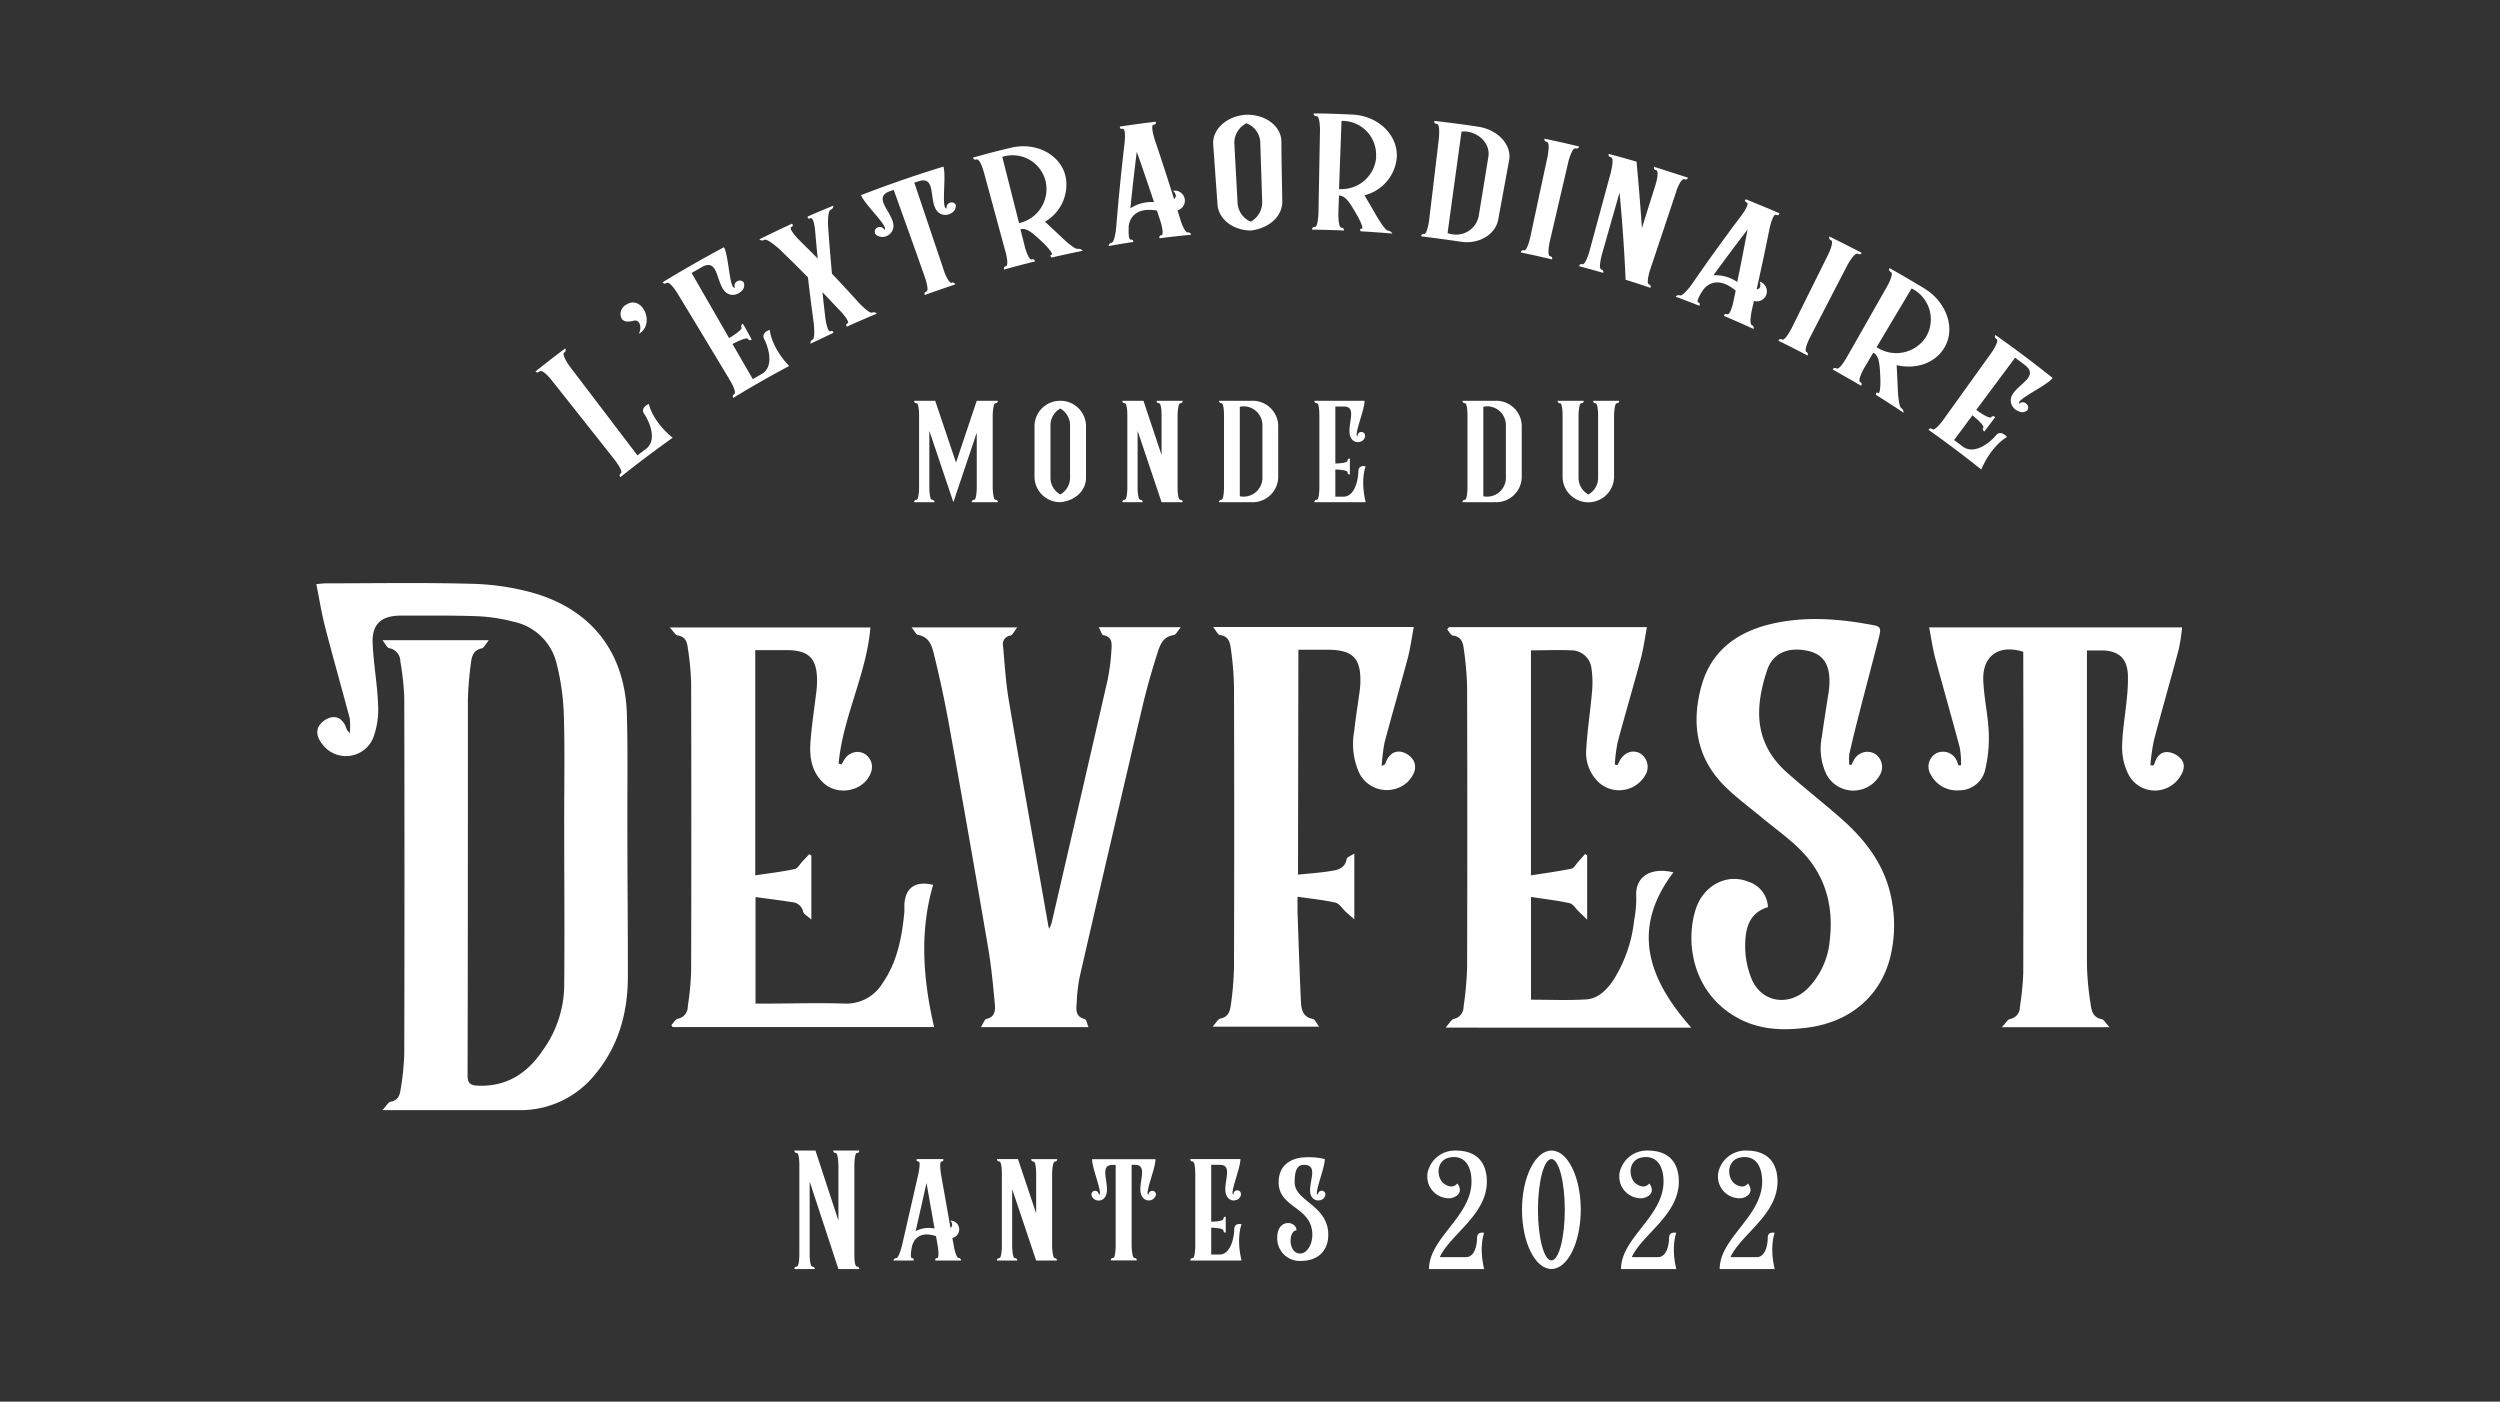 <svg id="Camada_2" data-name="Camada 2" xmlns="http://www.w3.org/2000/svg" style="fill: #fff" viewBox="0 0 460.84 258.38" code="WATERMARK"><rect x="0" y="0" width="460.84" height="258.38" fill="#333333" stroke="none"/><path d="M64.47,135.18a12.91,12.91,0,0,0,0-2.76c-1.49-5.63-3.09-11.22-4.54-16.85-.66-2.54-1.06-5.14-1.62-7.9.79-.06,1.26-.14,1.73-.14,8.92,0,17.85-.16,26.76.08a46.34,46.34,0,0,1,11.37,1.65c11,3.12,17.08,11.13,17.39,22.51.19,7.15.06,14.3.09,21.44,0,8.91.1,17.82.09,26.73,0,6.67-1.68,12.84-6,18.06a17.65,17.65,0,0,1-14,6.64c-7.71,0-15.42,0-23.13,0H70.49c.73-.77,1.08-1.48,1.54-1.56,1.35-.24,1.67-1.22,1.82-2.25a48.17,48.17,0,0,0,.67-6.54q.08-32.84,0-65.65a49.14,49.14,0,0,0-.72-6.71,2.48,2.48,0,0,0-2.06-2.45c-.39-.06-.67-.76-1.24-1.47H90.11c-.58.7-.87,1.41-1.29,1.5-1.54.31-1.86,1.45-2,2.66a61.09,61.09,0,0,0-.57,6.73c0,23.09,0,46.19-.06,69.28,0,1.46.46,1.89,1.85,1.95,5.35.23,9.18-2.29,12-6.5A20.78,20.78,0,0,0,104,182.07c.1-10.39,0-20.78,0-31.18,0-6.43.13-12.87-.07-19.29a44.57,44.57,0,0,0-1.32-9.26,10.34,10.34,0,0,0-8-7.75,31.39,31.39,0,0,0-6.67-1c-4.68-.17-9.37-.1-14.05-.11-3.57,0-5.34,1.52-5.2,5.07.15,3.78.87,7.54,1,11.32a14.93,14.93,0,0,1-.88,6.1,5.42,5.42,0,0,1-9.33,1.29c-.87-1.05-1.37-2.31-.64-3.49a3.72,3.72,0,0,1,2.29-1.55c1.43-.22,2.31.78,2.75,2.12C63.91,134.52,64.05,134.63,64.47,135.18Z"/><path d="M172.19,189.33H124l-.25-.37c.4-.41.75-1.08,1.22-1.18a2.22,2.22,0,0,0,1.81-2.25,52.78,52.78,0,0,0,.62-6.38q.07-26.73,0-53.45a52.8,52.8,0,0,0-.63-6.38c-.14-1.07-.52-2-1.86-2.19-.43-.07-.76-.74-1.46-1.47h37c-.73,8.68-5.09,16.51-5.86,25.1l.53.16c.2-.35.38-.71.6-1a2.75,2.75,0,0,1,3.46-1.07,2.82,2.82,0,0,1,1.39,3.48c-1.14,3.42-6,4.56-8.76,2-2.22-2.06-2.63-4.79-2.41-7.58.24-3.18.74-6.33,1.11-9.49a15.69,15.69,0,0,0,.1-1.81c0-4.05-1.48-5.58-5.54-5.61h-5.85v41.52c2.54-.39,4.93-.66,7.27-1.16.58-.12,1-1,1.5-1.49l1.18-1.25.39.24v11.8c-.71-.64-1.4-1-1.5-1.41a2.22,2.22,0,0,0-2.1-1.79c-2.15-.36-4.33-.61-6.69-.94V185h1.73c4.9,0,9.81-.17,14.71,0a7.81,7.81,0,0,0,7-3.8c2.72-3.94,3.55-8.46,4-13.1,0-.43,0-.88,0-1.32.16-3.12,2-4.46,5.3-3.67C169.48,171.76,170.15,180.49,172.19,189.33Z"/><path d="M267.11,115.6h36.48c-.39,2.06-.64,4-1.14,5.87-1.38,5.14-2.9,10.25-4.27,15.4a28.83,28.83,0,0,0-.51,4.07l.51.09c.11-.22.21-.45.32-.67.83-1.63,2.41-2.25,3.81-1.5a2.93,2.93,0,0,1,1,4,5.58,5.58,0,0,1-8.37,1.56,7.43,7.43,0,0,1-2.54-6.21c.19-3.55.76-7.08,1.06-10.64a18.07,18.07,0,0,0-.1-4.41,3.75,3.75,0,0,0-3.79-3.28c-2.41-.11-4.83,0-7.36,0v41.48c2.55-.4,5-.73,7.47-1.23.49-.11.86-.86,1.28-1.32s.82-.92,1.23-1.39l.38.25v11.85L291,168c-.56-.53-1-1.38-1.69-1.52-2.29-.5-4.62-.76-7.09-1.14v18.94c3.43,0,6.79.15,10.13-.05,2.23-.13,3.77-1.71,5-3.48a25.64,25.64,0,0,0,3.88-11.1,21.34,21.34,0,0,0,.39-4.27c-.29-4.13,3.08-5.51,6.85-4.57-7.92,10.45-4.63,19.69,3.29,28.62H266.46c.71-.77,1.06-1.5,1.54-1.61a2.25,2.25,0,0,0,1.79-2.27,60.54,60.54,0,0,0,.65-7.21q.07-25.83,0-51.64a57.65,57.65,0,0,0-.61-7.06c-.14-1.12-.41-2.28-2-2.48-.4-.05-.72-.75-1.07-1.16Z"/><path d="M341.29,141c.12-.24.23-.47.36-.7a2.81,2.81,0,0,1,3.71-1.48,2.87,2.87,0,0,1,1.19,4,5.6,5.6,0,0,1-9.89-.12,11,11,0,0,1-.82-6.92c.38-2.78.84-5.54,1.26-8.31a14.53,14.53,0,0,0,.13-1.48c.12-3.47-1.13-5.37-3.92-6-3.63-.8-6.5.34-7.57,3.56-2.51,7.53-2.13,13.77,3.82,19,3.14,2.77,6.42,5.36,9.58,8.11,4.84,4.21,8.59,9.12,9.64,15.68a24.59,24.59,0,0,1-.35,10.14c-1.85,7.31-7.6,12.09-15.67,13-4.17.49-8.24.35-12.08-1.64-8.77-4.55-10.08-14.22-8.07-20.31,1.44-4.37,5.76-6.59,9.66-5a5.15,5.15,0,0,1,3.63,4.69c-3.54,1.06-4.16,4-4.2,6.94a16,16,0,0,0,1.22,6.38c1.84,4.24,6.73,5,10.12,1.85a14.35,14.35,0,0,0,4.25-9.08c.79-6.69-1-12.55-6-17.22-2.12-2-4.5-3.7-6.74-5.56s-4.7-3.66-6.78-5.77c-5.13-5.22-6-11.59-4.12-18.36,1.81-6.47,6.61-9.93,12.93-11.4s12.69-.93,19,.29c1.31.25,1,1.1.86,1.86-1.19,4.69-2.43,9.35-3.63,14-.67,2.6-1.32,5.21-1.91,7.83a8.72,8.72,0,0,0,0,2Z"/><path d="M361.49,141.05a16.75,16.75,0,0,0-.24-3.26c-1.46-5.51-3.05-11-4.53-16.51-.47-1.79-.72-3.63-1.11-5.63h46.63a36.48,36.48,0,0,1-.61,4c-1.49,5.62-3.11,11.21-4.59,16.84a36.1,36.1,0,0,0-.64,4.55l.5.08c.08-.1.21-.2.24-.32.35-1.31,1.19-2.27,2.53-2.16a3.78,3.78,0,0,1,2.42,1.32c.84,1.06.41,2.3-.33,3.36a5.48,5.48,0,0,1-9.43-.61,11,11,0,0,1-1.15-5c.05-3,.58-5.89.86-8.85a32.86,32.86,0,0,0,.21-4.43c-.12-3-1.62-4.41-4.55-4.53-.93,0-1.87,0-3,0v1.84c0,18.75,0,37.5,0,56.25a53.77,53.77,0,0,0,.72,7.37c.15,1.11.51,2.24,2,2.51.42.07.73.73,1.44,1.48H369c.72-.74,1.06-1.41,1.53-1.51a2.23,2.23,0,0,0,1.81-2.24,52.19,52.19,0,0,0,.62-6.22q.06-29.12,0-58.23c0-.32,0-.65,0-1-4.43-1.41-7.53.7-7.37,5.21.11,3.17.85,6.33,1,9.5a25.38,25.38,0,0,1-.71,7.28,4.87,4.87,0,0,1-4.71,3.54,5.38,5.38,0,0,1-5.22-2.83,2.8,2.8,0,0,1,1-4,2.77,2.77,0,0,1,3.81,1.52,6.28,6.28,0,0,1,.25.73Z"/><path d="M200.65,189.34H180.81c.46-.7.68-1.44,1-1.51,1.58-.33,1.69-1.55,1.58-2.67-.32-3.49-.65-7-1.24-10.45q-3.49-20.46-7.17-40.9-1.17-6.48-2.74-12.88c-.39-1.63-.8-3.5-3-3.89-.38-.07-.65-.72-1.21-1.39h19.48c-.56.71-.84,1.41-1.25,1.51a1.6,1.6,0,0,0-1.36,1.94c.3,3.38.51,6.79,1.08,10.13,2.34,13.75,4.81,27.48,7.23,41.22,0,.16.07.31.19.78a7.87,7.87,0,0,0,.46-1.14q5.19-22.4,10.32-44.79a38.1,38.1,0,0,0,.7-5.55c.08-1.12.17-2.37-1.49-2.66-.3-.06-.48-.81-.84-1.47h15.13c-.59.66-.92,1.4-1.35,1.46-1.85.25-2.44,1.68-2.88,3-1.06,3.34-2.05,6.72-2.85,10.14q-5.84,24.85-11.55,49.74a29.94,29.94,0,0,0-.57,4.74c-.08,1.27-.36,2.7,1.51,3.15C200.28,188,200.39,188.74,200.65,189.34Z"/><path d="M239.27,161.23c2-.21,3.91-.34,5.75-.62,1.4-.21,2.88-.4,3.22-2.27.06-.35.78-.58,1.41-1v12.14c-.7-.63-1.14-1-1.56-1.39-.64-.58-1.18-1.53-1.91-1.7-2.22-.51-4.51-.72-7-1.09,0,1.14,0,1.95,0,2.75.2,5.6.37,11.19.64,16.78.07,1.39.45,2.71,2.21,3,.36.08.61.74,1.13,1.42H223.53c.65-.72,1-1.41,1.42-1.49,1.47-.28,1.8-1.37,1.94-2.52a57,57,0,0,0,.58-6.89q.08-25.89,0-51.79a57,57,0,0,0-.57-6.89c-.14-1.18-.41-2.4-2-2.61-.39,0-.69-.77-1.29-1.48h37c-.38,2-.62,3.91-1.11,5.74-1.38,5.19-2.9,10.36-4.28,15.56a33.18,33.18,0,0,0-.52,4.33c.52-.29.6-.31.62-.34.49-1.42,1.37-2.56,3-2.28a3.51,3.51,0,0,1,2.24,1.6c.73,1.42,0,2.77-1,3.87a5.66,5.66,0,0,1-9.1-1.79,13,13,0,0,1-.84-7.43c.27-2.45.67-4.89,1-7.34.06-.49.12-1,.14-1.47.17-4.69-1.35-6.26-6.07-6.26h-5.35Z"/><path d="M124,80.7q-4.91,3.47-9.64,7.26a.45.45,0,0,1,.1-.72c.47-.37-1-2.25-1.1-2.41q-5.85-7.41-11.72-14.8c-.12-.16-1.62-2-2.15-1.57s-.77,0-.77,0q2.7-2.16,5.44-4.22s.37.34-.16.75,1,2.52,1,2.52L117.5,83.94l1.62-1.22c2.24-1.79.28-5.49-.34-6.37-.86-1.19.82-1.9.82-1.89S120.16,77.54,124,80.7Z"/><path d="M117,59.08c-.73.16-1.85.48-2.41-.35a1.93,1.93,0,0,1,.8-2.54c3-2,5.51,3.56,2.37,5.35C118.38,60.26,117.89,59,117,59.08Z"/><path d="M145.46,67.47q-5.21,2.77-10.28,5.87a.45.45,0,0,1,.18-.7c.5-.3-.69-2.35-.79-2.52Q129.7,62,124.83,54c-.11-.17-1.36-2.18-1.93-1.84s-.75-.13-.75-.13q5.58-3.4,11.31-6.46c.76,1.44.93,5.75,1.55,7.12a.47.47,0,0,0,.46.35l0-.05a.9.9,0,0,1,.46-1.16.88.88,0,0,1,1.18.27,1.42,1.42,0,0,1-.42,1.55,2.28,2.28,0,0,1-1.88.69c-3.09-.46-1.84-7-5.32-5.17l-2,1.15,6.91,12c.33-.2,2.53-1.52,2.29-1.95a.48.48,0,0,1,.27-.69l1.62,2.91s-.46.34-.7-.1-2.52.73-2.85.93l3.74,6.47,1.72-1c2.41-1.46.92-5.38.41-6.32-.7-1.29,1-1.77,1-1.76S142.06,63.84,145.46,67.47Z"/><path d="M152.65,41.7c.2,2.93.44,5.84.71,8.75q2.55,2.69,5,5.41c.14.13,1.89,2,2.42,1.76a.73.73,0,0,1,.84.2c-1.84.76-3.66,1.56-5.48,2.38a.32.32,0,0,1,.09-.59c.54-.25-1.22-2.2-1.29-2.24q-1.65-1.75-3.33-3.5c.17,1.6.35,3.19.54,4.79,0,.17.4,2.65.93,2.4s.54.3.54.3q-2.11,1-4.21,2a.65.65,0,0,1,.37-.74c.55-.27.22-2.89.23-3-.39-2.82-.75-5.66-1.08-8.5-1.77-1.8-3.58-3.58-5.4-5.34-.06,0-2.06-1.85-2.64-1.57a.73.73,0,0,1-.91-.1c2-1,4-1.94,6-2.87,0,0,.46.34-.12.61s1.2,2.13,1.29,2.23c1.2,1.19,2.4,2.38,3.58,3.58-.17-1.66-.32-3.32-.46-5,0-.07-.23-2.7-.86-2.43s-.53-.31-.53-.31c1.57-.7,3.15-1.37,4.73-2a.72.72,0,0,1-.51.75C152.52,39,152.63,41.56,152.65,41.7Z"/><path d="M176.19,37.77a1.55,1.55,0,0,1-.68,1.43,2.09,2.09,0,0,1-1.93.3c-2.88-1.07-.51-7.24-4.17-6.11l-.87.28L174,49.89c0,.13.89,2.42,1.43,2.23a.45.45,0,0,1,.64.32c-1.87.62-3.74,1.26-5.6,1.94a.44.44,0,0,1,.31-.64c.54-.2-.22-2.44-.29-2.63Q167.63,43,164.74,35l-.82.29c-3.59,1.39,2.07,4.78.49,7.39a2.09,2.09,0,0,1-1.69,1c-.5,0-1.24-.2-1.43-.7a.85.85,0,0,1,.54-1.07.89.89,0,0,1,1.16.42s0,0,0,.08a.46.46,0,0,0,.07-.6c-.63-1.37-3.74-4.32-4.34-5.84q7.52-2.91,15.19-5.26c.47,1.57-.15,5.81.21,7.27a.47.47,0,0,0,.38.44l0-.06a.88.88,0,0,1,.65-1A.84.84,0,0,1,176.19,37.77Z"/><path d="M199.58,46.23c-1.91.39-3.81.8-5.72,1.24,0,0-.5-.4,0-.52s-1.5-2.16-1.64-2.26c-2-1.89-3-2.72-4.12-2.43.28,1.08.55,2.16.82,3.24,0,.13.7,2.47,1.26,2.33a.44.44,0,0,1,.61.36q-2.87.7-5.7,1.5a.44.44,0,0,1,.35-.62c.55-.15,0-2.44-.09-2.64l-4-14.74c-.05-.19-.71-2.46-1.32-2.3s-.68-.33-.68-.33q3.46-1,6.94-1.81c4.82-1.18,9.38,1.37,10.18,5.49a7.91,7.91,0,0,1-3.84,8.13c1.08,1,2.15,2,3.2,3,0,0,2.24,2.15,2.83,2A1,1,0,0,1,199.58,46.23Zm-6.82-12.74a6.26,6.26,0,0,0-7.67-4.67,1.31,1.31,0,0,0-.33.12l3.09,12.19.32-.08A6.43,6.43,0,0,0,192.76,33.49Z"/><path d="M219.56,43.27c-1.94.19-3.87.4-5.8.65a.36.36,0,0,1,.33-.55c.57-.07-.12-2.44-.17-2.56l-.66-2c-4.26-.72-5.09,1.8-5.2,2.92,0,.51-.12,2.52.38,2.44s.47.44.47.44c-1.52.22-3,.47-4.53.74a.59.59,0,0,1,.52-.6c.59-.11.83-2.61.85-2.75q.63-7.85,1.56-15.7c0-.14.29-2.64-.38-2.55s-.46-.43-.46-.43q3.27-.49,6.55-.88s.26.48-.37.55.15,2.5.15,2.57q1.88,5.55,3.62,11.13c.83-.66-.2-1.52-.2-1.52a1.85,1.85,0,0,1,.84,3.6c.17.54.33,1.08.5,1.63,0,.06.78,2.5,1.38,2.44A.55.55,0,0,1,219.56,43.27Zm-6.83-6q-1.54-4.66-3.18-9.3-.66,5.22-1.18,10.44A6.9,6.9,0,0,1,212.73,37.26Z"/><path d="M236.21,26.09c0,3.69.11,7.38.16,11.07,0,2.87-2.6,4.93-5.75,5.33-3.21,0-6-2-6.19-4.82-.27-3.68-.53-7.37-.79-11-.22-2.82,2.49-5.31,6.1-5.52h0C233.32,21.08,236.19,23.29,236.21,26.09Zm-3.9.08a3.93,3.93,0,0,0-2.54-3.44,4,4,0,0,0-2.24,3.65l.6,11.06a4,4,0,0,0,2.42,3.42,4.07,4.07,0,0,0,2.12-3.62Z"/><path d="M256.65,43.06q-2.91-.26-5.81-.42s-.37-.52.17-.49-.83-2.49-.94-2.62c-1.37-2.38-2.07-3.44-3.25-3.49l-.12,3.34c0,.13,0,2.56.55,2.59a.44.44,0,0,1,.48.52c-1.95-.08-3.91-.14-5.86-.16a.45.45,0,0,1,.51-.5c.57,0,.65-2.35.66-2.55q.14-7.65.28-15.28c0-.2,0-2.57-.62-2.58s-.55-.51-.55-.51c2.37,0,4.75.1,7.12.21,4.92.22,8.58,3.94,8.19,8.12A7.91,7.91,0,0,1,251.52,36c.75,1.25,1.49,2.52,2.21,3.78,0,0,1.54,2.69,2.14,2.74A1,1,0,0,1,256.65,43.06Zm-3-14.14a6.22,6.22,0,0,0-6-6.63,1.09,1.09,0,0,0-.36,0q-.23,6.29-.46,12.57h.34A6.41,6.41,0,0,0,253.69,28.92Z"/><path d="M278.18,29.57l-2,10.89c-.53,2.82-3.59,4.6-6.87,4.1-2.44-.36-4.89-.69-7.34-1,0,0,0-.5.55-.44s.9-2.34.91-2.48q.92-7.58,1.81-15.16c0-.14.27-2.56-.36-2.63s-.49-.56-.49-.56q4.06.45,8.12,1.07C276.19,23.94,278.71,26.75,278.18,29.57Zm-3.82-.66c.37-2.17-1.4-4.29-3.95-4.65a4.77,4.77,0,0,0-1,0q-1.29,9.36-2.57,18.71a4.72,4.72,0,0,0,.88.22,4.23,4.23,0,0,0,4.85-3.31Q273.47,34.38,274.36,28.91Z"/><path d="M286.09,47.82c-1.91-.46-3.82-.88-5.75-1.28a.45.45,0,0,1,.6-.39c.56.12,1.11-2.25,1.14-2.38q1.59-7.47,3.2-14.94c0-.13.5-2.52-.12-2.66s-.45-.6-.45-.6c2.13.44,4.25.92,6.36,1.42,0,0,0,.51-.65.36s-1.29,2.37-1.29,2.37l-3.46,14.85s-.55,2.51.05,2.65A.43.43,0,0,1,286.09,47.82Z"/><path d="M304.23,53.06q-2.28-.78-4.57-1.49-.35-8-1.12-16.08Q296.9,41.25,295.26,47s-.67,2.51-.08,2.68a.46.46,0,0,1,.34.62q-2.2-.64-4.44-1.23a.45.45,0,0,1,.62-.36c.55.15,1.21-2.12,1.27-2.31q2-7.38,4-14.75c0-.19.64-2.48,0-2.65s-.41-.63-.41-.63c1.71.46,3.41.93,5.11,1.43.39,4.08.71,8.17,1,12.24q1.24-4,2.51-8c.06-.19.73-2.46.12-2.65s-.38-.64-.38-.64q3.12,1,6.23,2s-.09.5-.69.29S309,35.13,309,35.29l-4.84,14.49c-.05.13-.75,2.46-.2,2.64A.44.44,0,0,1,304.23,53.06Z"/><path d="M323.24,60.64q-2.7-1.24-5.43-2.4s0-.53.57-.3,1.12-2.17,1.14-2.31c.14-.69.29-1.37.43-2.06-3.37-2.8-5.37-1-6-.12-.29.42-1.38,2.11-.9,2.29s.19.62.19.62c-1.44-.57-2.89-1.12-4.34-1.66a.6.6,0,0,1,.75-.25c.58.21,2.05-1.83,2.14-1.94Q316.27,46,321,39.73c.09-.11,1.59-2.13,1-2.39s-.19-.61-.19-.61q3.12,1.25,6.2,2.58s0,.54-.6.29-1.14,2.23-1.17,2.29q-1.15,5.74-2.43,11.46c1.06-.15.59-1.42.58-1.42a1.85,1.85,0,0,1-1.08,3.54c-.12.55-.25,1.1-.37,1.66,0,.06-.58,2.55,0,2.81A.55.55,0,0,1,323.24,60.64Zm-3-8.68c.66-3.21,1.29-6.42,1.9-9.65q-3.21,4.19-6.3,8.43A7.16,7.16,0,0,1,320.27,52Z"/><path d="M333.19,65.54c-1.78-.94-3.56-1.85-5.36-2.73a.44.44,0,0,1,.68-.22c.53.26,1.65-1.9,1.71-2q3.39-6.85,6.79-13.69c.06-.12,1.11-2.32.53-2.6s-.29-.7-.29-.7c2,1,4,2,5.92,3,0,0-.16.48-.73.18s-1.85,2-1.85,2q-3.51,6.76-7,13.53s-1.15,2.3-.59,2.58A.45.45,0,0,1,333.19,65.54Z"/><path d="M350.9,76.08c-1.68-1.12-3.38-2.22-5.08-3.28,0,0-.09-.64.39-.35s.43-2.6.4-2.77c-.11-2.77-.24-4.06-1.29-4.68l-1.7,2.87c-.07.11-1.24,2.24-.74,2.55a.44.44,0,0,1,.19.69c-1.73-1-3.48-2-5.23-3a.44.44,0,0,1,.69-.18c.52.29,1.72-1.75,1.82-1.93q3.78-6.63,7.55-13.28c.1-.17,1.24-2.25.67-2.57s-.25-.72-.25-.72c2.13,1.2,4.25,2.43,6.35,3.71,4.36,2.64,5.92,7.75,3.57,11.23-1.81,2.73-5.28,3.73-8.62,2.94.08,1.48.15,3,.21,4.43,0,0,.11,3.14.64,3.49A1,1,0,0,1,350.9,76.08ZM355,62.16a6.35,6.35,0,0,0-2.3-8.82,1.12,1.12,0,0,0-.33-.16L345.92,64l.3.18A6.53,6.53,0,0,0,355,62.16Z"/><path d="M365.22,86.55q-4.79-3.83-9.73-7.32a.45.45,0,0,1,.72-.11c.48.35,1.89-1.55,2-1.72L367.11,65c.11-.17,1.46-2.12.92-2.5s-.19-.74-.19-.74q5.36,3.78,10.54,7.92c-1,1.27-4.95,3.1-6,4.22a.48.48,0,0,0-.14.57l0-.06a.91.91,0,0,1,1.26,0,.89.89,0,0,1,.23,1.2,1.4,1.4,0,0,1-1.61.21,2.23,2.23,0,0,1-1.39-1.47c-.84-3,5.74-4.46,2.61-7l-1.88-1.42-7.17,9.63c.32.23,2.45,1.76,2.77,1.34s.73,0,.73,0l-2,2.64s-.51-.3-.2-.7-1.71-2.05-2-2.28q-1.68,2.28-3.38,4.55l1.63,1.23c2.37,1.68,5.4-1.22,6.06-2.06.91-1.16,2.08.28,2.07.28S367.17,82,365.22,86.55Z"/><path d="M183.92,92.57h-4.78a.38.38,0,0,1,.41-.43c.47,0,.5-2.07.5-2.24V79.76l-4.31,12.81-4.43-13.16V89.9s0,2.24.53,2.24a.4.4,0,0,1,.41.43h-3.73a.37.37,0,0,1,.41-.43c.46,0,.49-2.13.49-2.24V76.56c0-.12,0-2.24-.49-2.24a.38.38,0,0,1-.41-.44h3.87l3.84,11.39,3.82-11.39h3.87a.38.38,0,0,1-.41.44c-.46,0-.52,2.12-.52,2.24V89.9c0,.11.06,2.24.52,2.24A.37.37,0,0,1,183.92,92.57Z"/><path d="M200.19,78.4v9.66c0,2.51-2.15,4.28-4.74,4.51a4.72,4.72,0,0,1-4.75-4.51V78.4a4.7,4.7,0,0,1,4.78-4.52h0A4.71,4.71,0,0,1,200.19,78.4Zm-2.94,0a3.54,3.54,0,0,0-1.8-3.09,3.53,3.53,0,0,0-1.81,3.09v9.66a3.53,3.53,0,0,0,1.81,3.09,3.54,3.54,0,0,0,1.8-3.09Z"/><path d="M218,92.57h-3.88l-4.42-13.16V89.87s0,2.27.52,2.27a.39.39,0,0,1,.41.43h-3.73a.38.38,0,0,1,.41-.43c.47,0,.5-2.07.5-2.24V76.56c0-.17,0-2.24-.5-2.24a.38.38,0,0,1-.41-.44h3.88l3.34,10V76.56c0-.17,0-2.24-.49-2.24a.38.38,0,0,1-.41-.44H218a.38.38,0,0,1-.41.44c-.47,0-.52,2.1-.52,2.24V89.9c0,.11,0,2.24.52,2.24A.38.38,0,0,1,218,92.57Z"/><path d="M235.62,78.4v9.66a4.7,4.7,0,0,1-4.89,4.51h-6a.37.37,0,0,1,.41-.43c.46,0,.49-2.13.49-2.24V76.56c0-.12,0-2.24-.49-2.24a.38.38,0,0,1-.41-.44h6A4.71,4.71,0,0,1,235.62,78.4Zm-2.91,0a3.48,3.48,0,0,0-3.44-3.5,2.92,2.92,0,0,0-.73.09V91.47a2.92,2.92,0,0,0,.73.08,3.48,3.48,0,0,0,3.44-3.49Z"/><path d="M251.74,92.57h-9.43a.37.37,0,0,1,.41-.43c.46,0,.49-2.07.49-2.24V76.56c0-.17,0-2.24-.49-2.24a.38.38,0,0,1-.41-.44h9.23c0,1.43-1.37,4.81-1.46,6.12a.45.45,0,0,0,.18.46V80.4a.69.69,0,1,1,1.37,0,1.15,1.15,0,0,1-.82,1,1.36,1.36,0,0,1-1.45-.26c-1.81-1.66,1.28-6.14-1.55-6.2h-1.66V85.44c.3,0,2.25-.06,2.25-.52a.36.36,0,0,1,.43-.38v2.91a.36.36,0,0,1-.43-.38c0-.46-2-.52-2.25-.52v5h1.58c2.24-.09,2.67-3.73,2.67-4.66,0-1.28,1.34-.93,1.34-.93S250.73,88.38,251.74,92.57Z"/><path d="M280.51,78.4v9.66a4.7,4.7,0,0,1-4.9,4.51h-6a.37.37,0,0,1,.41-.43c.46,0,.49-2.13.49-2.24V76.56c0-.12,0-2.24-.49-2.24a.38.38,0,0,1-.41-.44h6A4.71,4.71,0,0,1,280.51,78.4Zm-2.92,0a3.47,3.47,0,0,0-3.43-3.5,2.86,2.86,0,0,0-.73.09V91.47a2.87,2.87,0,0,0,.73.08,3.47,3.47,0,0,0,3.43-3.49Z"/><path d="M298.06,74.32c-.5,0-.53,2.27-.53,2.27V88.06a4.75,4.75,0,0,1-9.49,0V76.56c0-.12,0-2.24-.49-2.24a.38.38,0,0,1-.41-.44h4.78a.38.38,0,0,1-.41.44c-.5,0-.53,2.27-.53,2.27V88.06a3.53,3.53,0,0,0,1.81,3.09,3.48,3.48,0,0,0,1.8-3.09V76.56c0-.12,0-2.24-.52-2.24a.37.37,0,0,1-.38-.44h4.78A.4.4,0,0,1,298.06,74.32Z"/><path d="M158.39,233.93h-3.84l-5.3-16.13v13.45s0,2.24.52,2.24a.4.4,0,0,1,.41.44h-3.73a.38.38,0,0,1,.41-.44c.47,0,.49-2.07.49-2.24V214.77c0-.17,0-2.24-.49-2.24a.38.38,0,0,1-.41-.44h3.87L154.55,225V214.77c0-.17-.06-2.24-.53-2.24a.38.38,0,0,1-.41-.44h4.78a.38.38,0,0,1-.41.44c-.46,0-.49,2.07-.49,2.24v16.54c0,.35,0,2.18.49,2.18A.38.38,0,0,1,158.39,233.93Z"/><path d="M177.16,232.36h-4.74s-.15-.44.32-.44.15-2.13.12-2.24l-.32-1.81c-3.26-1.1-4.2.93-4.43,1.89-.09.44-.41,2.16,0,2.16s.32.44.32.44H164.7a.51.51,0,0,1,.5-.44c.49,0,1-2.13,1.05-2.24l3.05-13.34c0-.11.5-2.24,0-2.24s-.29-.44-.29-.44h4.87s.14.44-.32.44-.12,2.18-.12,2.24l1.77,10c.7-.5,0-1.34,0-1.34a1.62,1.62,0,0,1,.34,3.2l.27,1.46c0,.06.4,2.24.9,2.24A.45.45,0,0,1,177.16,232.36Zm-4.89-5.89-1.48-8.41-2,8.88A5.16,5.16,0,0,1,172.27,226.47Z"/><path d="M194.83,232.36H191l-4.42-13.16v10.45s0,2.27.52,2.27a.4.4,0,0,1,.41.44h-3.73a.38.38,0,0,1,.41-.44c.47,0,.49-2.07.49-2.24V216.34c0-.17,0-2.24-.49-2.24a.38.38,0,0,1-.41-.44h3.87l3.35,10v-7.31c0-.17,0-2.24-.49-2.24a.38.38,0,0,1-.41-.44h4.77a.38.38,0,0,1-.4.44c-.47,0-.53,2.1-.53,2.24v13.34c0,.11.06,2.24.53,2.24A.38.38,0,0,1,194.83,232.36Z"/><path d="M213.09,220.19a1.33,1.33,0,0,1-.82,1,1.39,1.39,0,0,1-1.45-.27c-1.81-1.66,1.28-6.14-1.55-6.2h-.67v14.94c0,.11.06,2.24.53,2.24a.38.38,0,0,1,.41.44h-4.78a.38.38,0,0,1,.41-.44c.46,0,.49-2.07.49-2.24V214.74H205c-2.82.06.24,4.54-1.54,6.2a1.41,1.41,0,0,1-1.46.27,1.3,1.3,0,0,1-.81-1,.68.68,0,0,1,.67-.7.71.71,0,0,1,.7.7s0,0,0,.05a.4.4,0,0,0,.2-.46c-.09-1.31-1.45-4.69-1.45-6.12H213c0,1.43-1.37,4.81-1.46,6.12a.43.43,0,0,0,.18.46v-.05a.71.71,0,0,1,.7-.7A.68.68,0,0,1,213.09,220.19Z"/><path d="M228.86,232.36h-9.43a.38.38,0,0,1,.41-.44c.46,0,.49-2.07.49-2.24V216.34c0-.17,0-2.24-.49-2.24a.38.38,0,0,1-.41-.44h9.23c0,1.43-1.37,4.81-1.46,6.12a.44.44,0,0,0,.18.46v-.05a.69.69,0,1,1,1.37,0,1.18,1.18,0,0,1-.82,1,1.38,1.38,0,0,1-1.45-.27c-1.81-1.66,1.28-6.14-1.55-6.2h-1.66v10.48c.3,0,2.25-.06,2.25-.52a.36.36,0,0,1,.43-.38v2.91a.36.36,0,0,1-.43-.38c0-.46-2-.52-2.25-.52v4.95h1.58c2.24-.09,2.67-3.73,2.67-4.66,0-1.28,1.34-.93,1.34-.93S227.85,228.16,228.86,232.36Z"/><path d="M244.85,227.64c0,2.53-1.49,4.8-5.16,4.8a4.16,4.16,0,0,1-4.25-4.31c0-3.55,3.55-3.11,3.55-1.33-1.48,0-1.63,4.27.7,4.27,1.17,0,2.22-1.57,2.22-3.43,0-5.27-6.21-4.86-6.21-9.7,0-3,2-4.22,4.08-4.54a12.84,12.84,0,0,1,4.43.26c0,1.43-1.37,4.81-1.46,6.12a.4.4,0,0,0,.2.46s0,0,0-.05a.71.71,0,0,1,.7-.7.68.68,0,0,1,.67.7,1.15,1.15,0,0,1-.81,1,1.41,1.41,0,0,1-1.46-.27c-1.8-1.66,1.66-6.2-1.72-6.2-1.33,0-1.68,1.31-1.68,3.2C238.62,221.47,244.85,222.11,244.85,227.64Z"/><path d="M273.58,227.26s-1,2.48,0,6.67H263.42c0-5.74,7.83-9.67,7.83-16.13,0-2.56-1-4.51-3.23-4.51-3.38,0-3.32,3.58-2,4.77.52.47,1.77,1.14,2.62.09,1.28,1.75-.38,2.65-1.34,2.73a4,4,0,0,1-3.93-5.44,5.13,5.13,0,0,1,4.95-3.35c5,0,5.76,3.53,5.76,5.71,0,6.17-6.75,9.72-8.67,13.94h4.8c1.78,0,2.07-2.62,2.07-3.55C272.27,226.91,273.58,227.26,273.58,227.26Z"/><path d="M291.39,223c0,6-2.41,10.92-5.41,10.92S280.56,229,280.56,223,283,212.09,286,212.09,291.39,217,291.39,223Zm-2.94,0c0-5.15-1.1-9.35-2.47-9.35s-2.48,4.2-2.48,9.35,1.11,9.35,2.48,9.35S288.45,228.16,288.45,223Z"/><path d="M309,227.26s-1,2.48,0,6.67H298.81c0-5.74,7.84-9.67,7.84-16.13,0-2.56-1-4.51-3.24-4.51-3.37,0-3.31,3.58-2,4.77.52.47,1.77,1.14,2.62.09,1.28,1.75-.38,2.65-1.34,2.73a4,4,0,0,1-3.93-5.44,5.13,5.13,0,0,1,4.95-3.35c5,0,5.76,3.53,5.76,5.71,0,6.17-6.75,9.72-8.68,13.94h4.81c1.77,0,2.07-2.62,2.07-3.55C307.67,226.91,309,227.26,309,227.26Z"/><path d="M327.14,227.26s-1,2.48,0,6.67H317c0-5.74,7.83-9.67,7.83-16.13,0-2.56-1-4.51-3.23-4.51-3.38,0-3.32,3.58-2,4.77.52.47,1.78,1.14,2.62.09,1.28,1.75-.38,2.65-1.34,2.73a4,4,0,0,1-3.93-5.44,5.13,5.13,0,0,1,4.95-3.35c5,0,5.76,3.53,5.76,5.71,0,6.17-6.75,9.72-8.67,13.94h4.8c1.78,0,2.07-2.62,2.07-3.55C325.83,226.91,327.14,227.26,327.14,227.26Z"/></svg>

